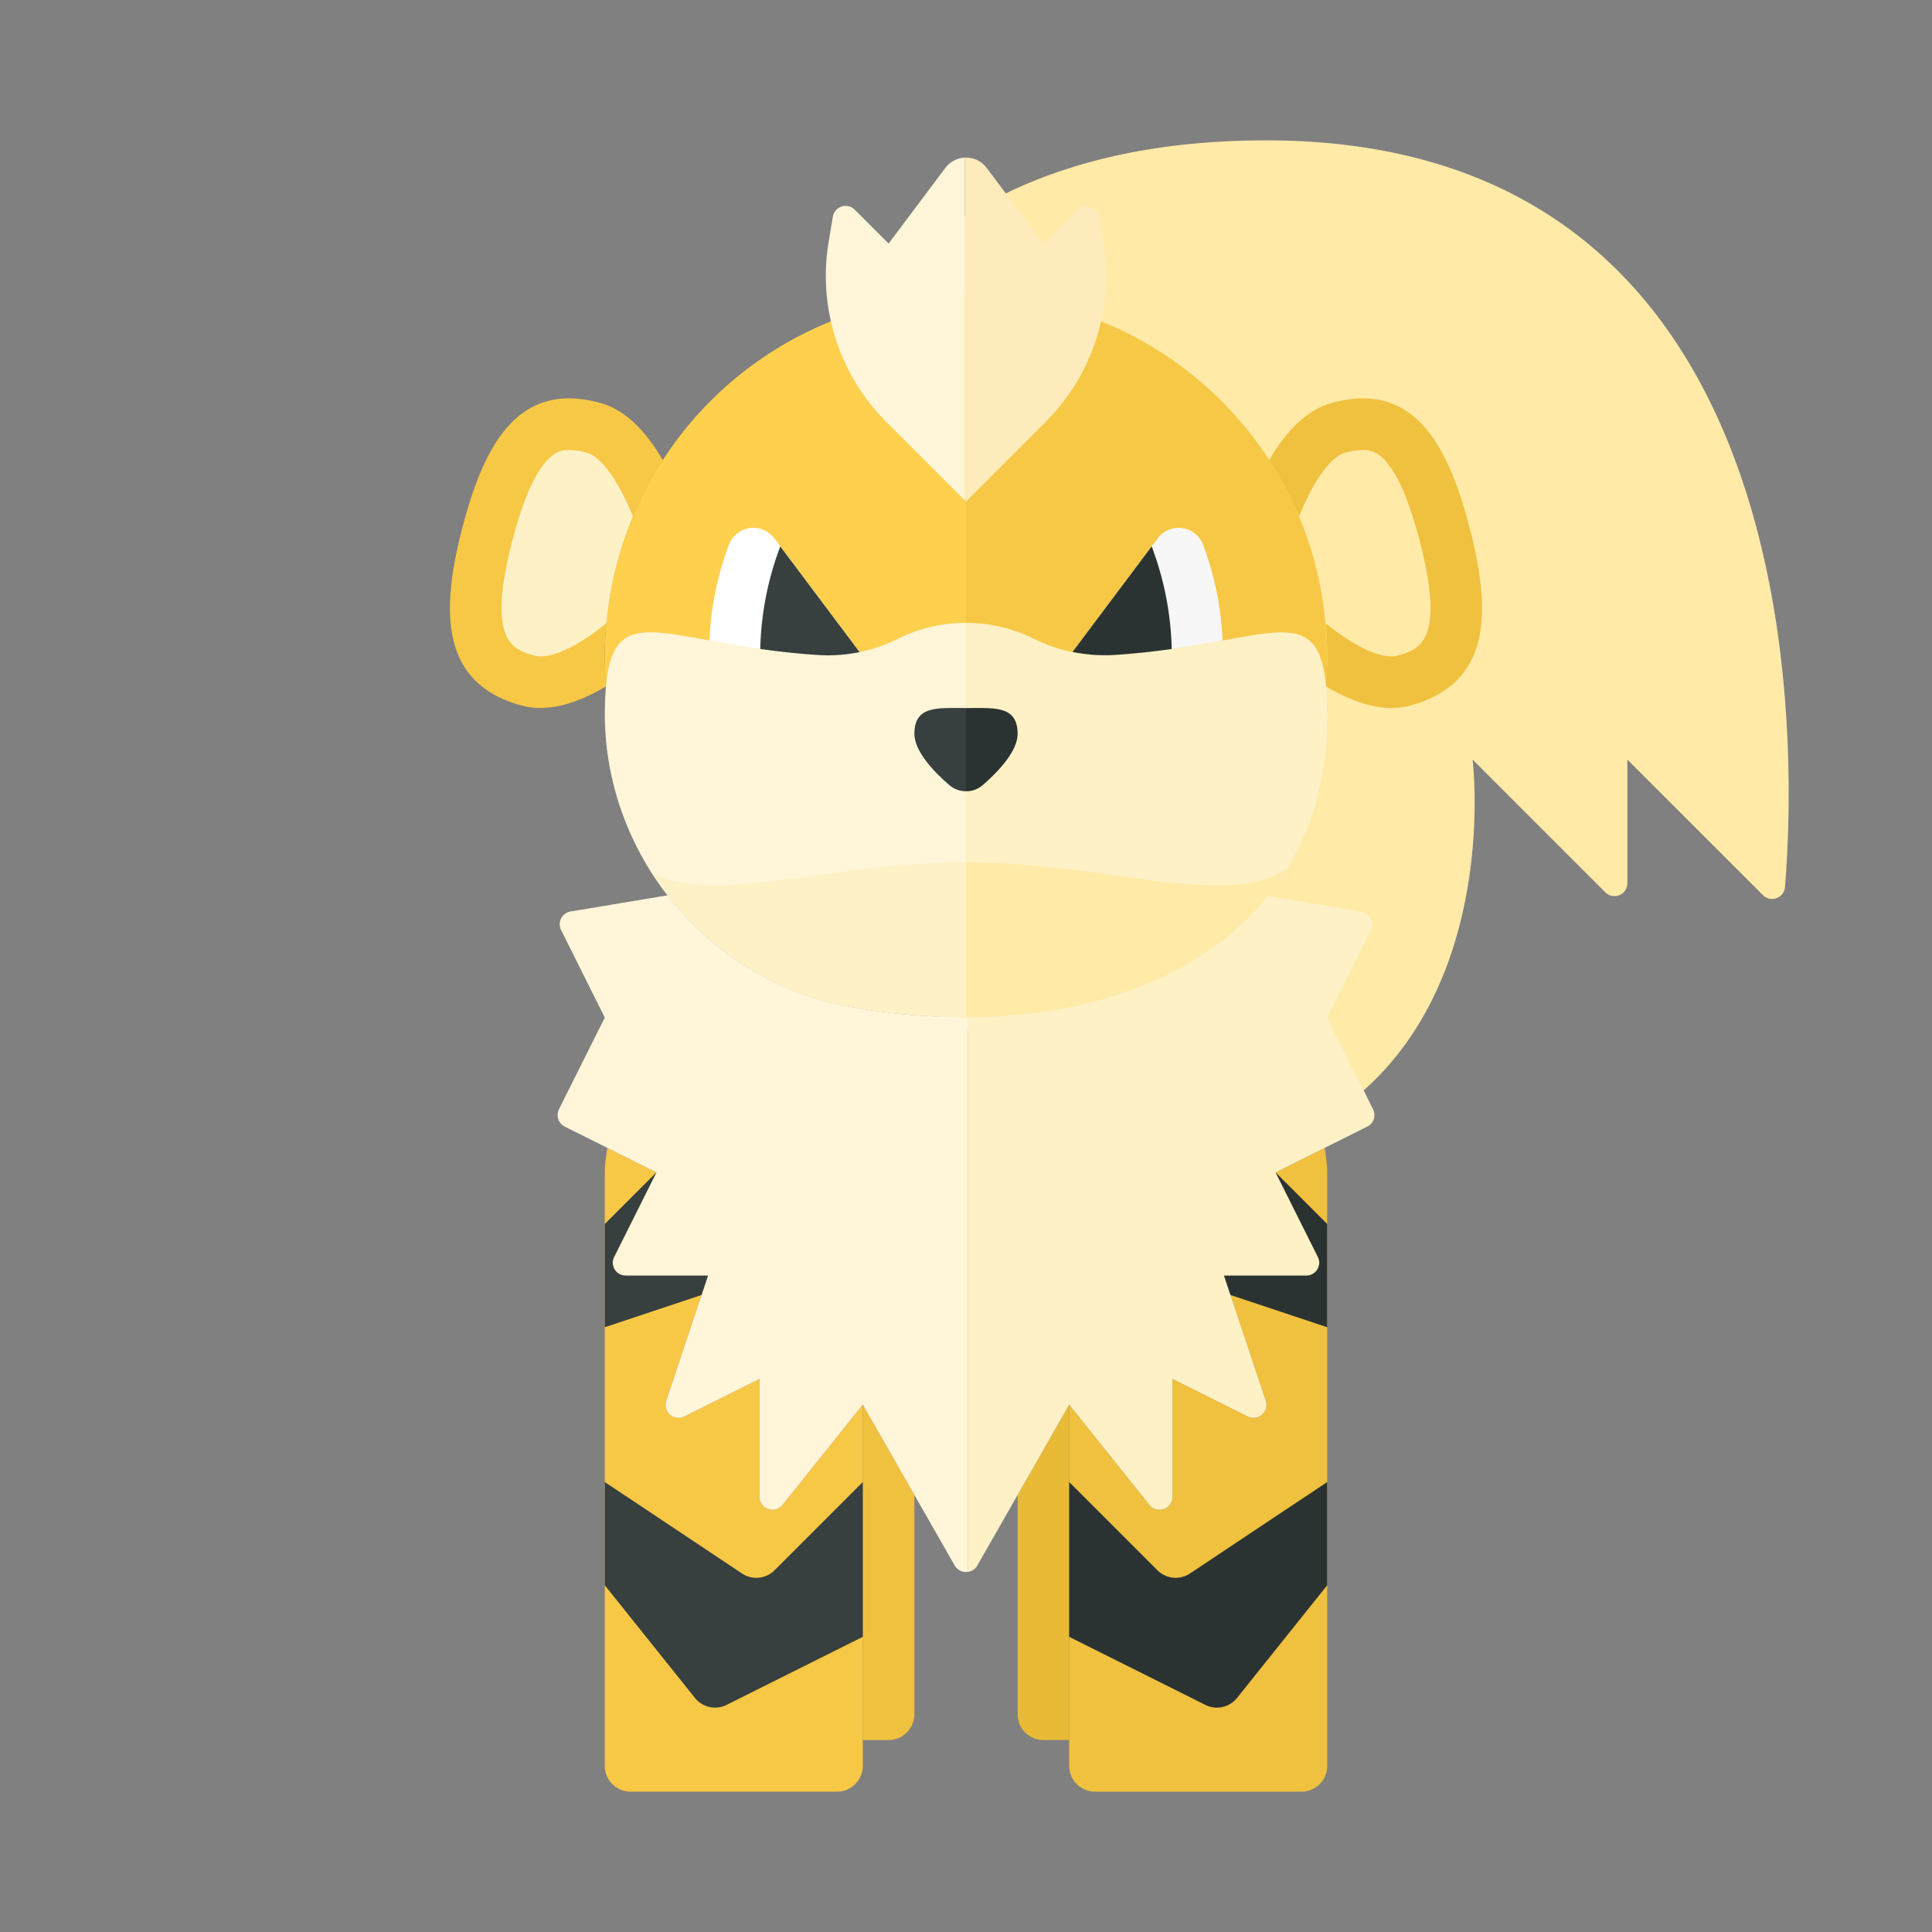 <svg xmlns="http://www.w3.org/2000/svg" width="100%" height="100%" viewBox="-2.72 -2.72 37.44 37.44"><rect x="-2.72" y="-2.72" width="37.44" height="37.44" fill="#808080" stroke="none"/><path fill="#F7C845" d="M14 24.501V31.5a.5.5 0 01-.5.5h-4a.5.5 0 01-.5-.5V20c0-.163.029-.318.048-.476L10 20l-.819 1.638a.25.25 0 00.224.362H11l-.809 2.427a.25.25 0 00.349.303L12 24v2.287a.25.25 0 00.445.156L14 24.501z"/><path fill="#F0C13E" d="M22.952 19.524c.019.158.048.313.048.476v11.5a.5.5 0 01-.5.5h-4a.5.5 0 01-.5-.5v-7l1.555 1.943a.25.25 0 00.445-.156V24l1.46.73a.25.25 0 00.349-.303L21 22h1.596a.25.25 0 00.224-.362L22 20l.952-.476z"/><path fill="#E8BA36" d="M18 24.5l-1 1.75v4.25a.5.5 0 00.5.5h.5v-6.5z"/><path fill="#F0C13E" d="M14 24.5l-1.555 1.943L14 24.5V31h.5a.5.5 0 00.5-.5v-4.251L14 24.5z"/><path fill="#FFEAA7" d="M18.817 20l-7-7s-2-13 10-13C32.464 0 32.09 11.808 31.871 14.471a.25.25 0 01-.426.156L28.817 12v2.396a.25.25 0 01-.427.177L25.817 12s1 8-7 8z"/><path fill="#F0C13E" d="M25.757 7.496c-.422-1.619-1.091-2.841-2.667-2.408-.511.141-.909.582-1.215 1.113A6.964 6.964 0 0123 10c0 .195-.013.387-.029.578.539.322 1.119.518 1.648.373 1.576-.434 1.56-1.836 1.138-3.455z"/><path fill="#F7C845" d="M9 10c0-1.402.416-2.704 1.126-3.799-.307-.531-.704-.972-1.215-1.113-1.577-.434-2.245.789-2.668 2.408-.422 1.619-.438 3.021 1.138 3.455.529.145 1.109-.051 1.648-.373A6.903 6.903 0 019 10z"/><path fill="#2B3332" d="M18 26l1.71 1.71a.499.499 0 00.631.062L23 26v2l-1.747 2.184a.5.5 0 01-.614.135L18 29v-3z"/><path fill="#373F3F" d="M14 26l-1.71 1.71a.499.499 0 01-.631.062L9 26v2l1.747 2.184a.5.5 0 00.614.135L14 29v-3z"/><path fill="#FFD04D" d="M16 3a7 7 0 100 14V3z"/><path fill="#F7C845" d="M23 10a7 7 0 00-7-7v14a7 7 0 007-7z"/><path fill="#FFF5D8" d="M16 9.35c-.455 0-.91.104-1.328.313-.47.235-1 .342-1.525.31-3.116-.194-4.106-1.323-4.146 1.038-.047 2.803 1.974 5.264 4.73 5.774.773.143 1.532.206 2.268.206V9.35z"/><path fill="#FEF1C6" d="M23 11.167c0-2.557-.959-1.397-4.121-1.195a3.049 3.049 0 01-1.552-.308A2.962 2.962 0 0016 9.35v7.642c3.865-.001 7-1.96 7-5.825z"/><path fill="#FFEAA7" d="M22.221 14.114c-1.159.793-3.506-.121-6.221-.122v3c2.711-.001 5.058-.969 6.221-2.878z"/><path fill="#FEF1C6" d="M15.996 13.992c-2.59 0-4.846.832-6.056.221.843 1.305 2.184 2.276 3.791 2.573.773.143 1.532.206 2.268.206v-3h-.003zM9.545 7.288c-.263-.646-.589-1.151-.9-1.236A1.314 1.314 0 008.308 6c-.175 0-.64 0-1.097 1.748-.515 1.977.012 2.122.435 2.239a.407.407 0 00.109.013c.348 0 .82-.276 1.277-.641a6.986 6.986 0 01.513-2.071z"/><path fill="#FFEAA7" d="M24.789 7.749C24.332 6 23.867 6 23.692 6a1.32 1.32 0 00-.338.052c-.31.085-.637.59-.9 1.236.272.646.447 1.343.513 2.071.459.365.93.641 1.278.641a.395.395 0 00.108-.013c.424-.117.951-.262.436-2.238z"/><path fill="#FFF5D8" d="M16 16.992c-.736 0-1.496-.063-2.268-.206a5.778 5.778 0 01-3.513-2.156l-1.884.314a.25.25 0 00-.182.358L9 17l-.888 1.776a.252.252 0 00.112.336L10 20l-.819 1.638a.25.25 0 00.224.362H11l-.809 2.427a.25.25 0 00.349.303L12 24v2.287a.25.25 0 00.445.156L14 24.5l1.782 3.119a.247.247 0 00.247.122v-10.75l-.029.001z"/><path fill="#FEF1C6" d="M23.888 18.776L23 17l.849-1.697a.25.25 0 00-.182-.358l-1.811-.302c-1.246 1.554-3.388 2.342-5.825 2.349v10.75a.244.244 0 00.187-.122L18 24.5l1.555 1.943a.25.25 0 00.445-.156V24l1.46.73a.25.25 0 00.349-.303L21 22h1.595a.25.25 0 00.224-.362L22 20l1.776-.888a.25.25 0 00.112-.336z"/><path fill="#373F3F" d="M16 11.001c-.552 0-1-.052-1 .5 0 .341.382.738.674.991.094.081.21.122.326.122v-1.613z"/><path fill="#2B3332" d="M16.326 12.493c.292-.254.674-.65.674-.992 0-.552-.448-.5-1-.5v1.613a.49.49 0 00.326-.121z"/><path fill="#FFF5D8" d="M15.978.336a.493.493 0 00-.378.198L14.5 2l-.656-.656a.25.25 0 00-.424.135l-.082.49a4.002 4.002 0 001.117 3.486l1.523 1.523V.336z"/><path fill="#FDEBBB" d="M18.58 1.479a.25.25 0 00-.424-.135L17.5 2 16.4.533a.497.497 0 00-.422-.198v6.643L16 7l1.544-1.544a4.002 4.002 0 001.117-3.486l-.081-.491z"/><path fill="#373F3F" d="M11 22H9.405a.25.25 0 01-.224-.362L10 20l-1 1v2l1.875-.625L11 22z"/><path fill="#F7F7F7" d="M18.879 9.972c.85-.055 1.536-.177 2.092-.279a5.971 5.971 0 00-.38-1.865.506.506 0 00-.874-.118l-1.653 2.204c.268.054.542.075.815.058z"/><path fill="#2B3332" d="M22.819 21.638a.25.25 0 01-.223.362H21l.125.375L23 23v-2l-1-1 .819 1.638zm-3.94-11.666c.404-.026.772-.068 1.107-.115a5.961 5.961 0 00-.388-1.988l-1.534 2.045c.268.054.542.075.815.058z"/><path fill="#FFF" d="M13.147 9.974c.265.016.531-.004.79-.057L12.283 7.71a.506.506 0 00-.874.118 5.971 5.971 0 00-.38 1.865c.562.103 1.256.227 2.118.281z"/><path fill="#373F3F" d="M13.147 9.974c.265.016.531-.004.79-.057l-1.536-2.048a5.985 5.985 0 00-.388 1.987c.343.049.719.092 1.134.118z"/></svg>